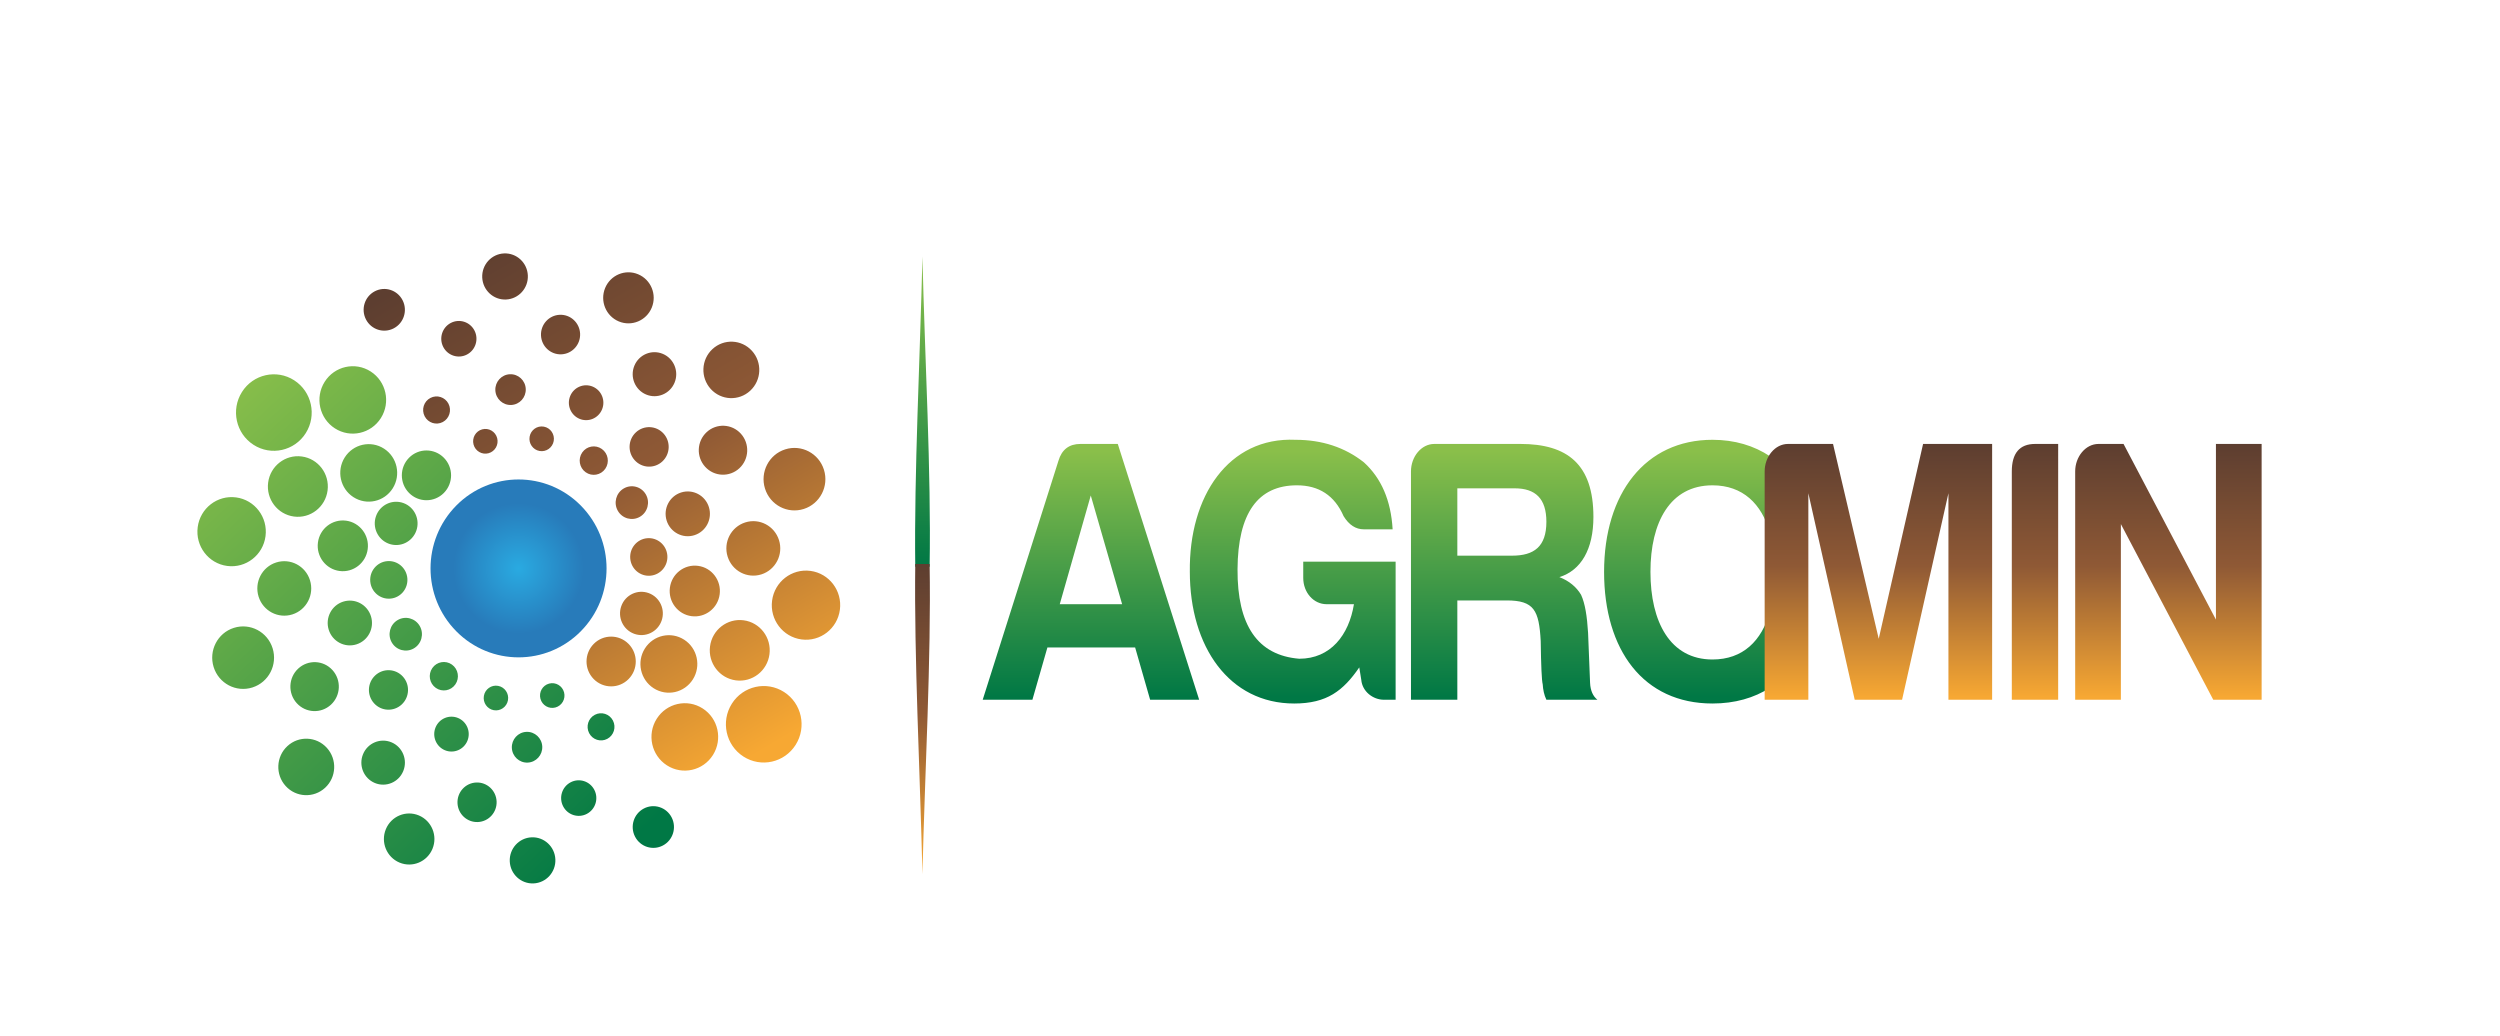 <?xml version="1.0" encoding="UTF-8" standalone="no"?>
<svg
   xmlns:dc="http://purl.org/dc/elements/1.1/"
   xmlns:cc="http://creativecommons.org/ns#"
   xmlns:rdf="http://www.w3.org/1999/02/22-rdf-syntax-ns#"
   xmlns:svg="http://www.w3.org/2000/svg"
   xmlns="http://www.w3.org/2000/svg"
   xmlns:sodipodi="http://sodipodi.sourceforge.net/DTD/sodipodi-0.dtd"
   xmlns:inkscape="http://www.inkscape.org/namespaces/inkscape"
   version="1.1"
   id="Capa_1"
   x="0px"
   y="0px"
   viewBox="0 0 1174 486.521"
   style="enable-background:new 0 0 1174 486.521;"
   xml:space="preserve"
   sodipodi:docname="AGROMIN - LOGOS 2021-05.svgz"><defs
   id="defs82" /><sodipodi:namedview
   pagecolor="#ffffff"
   bordercolor="#666666"
   borderopacity="1"
   objecttolerance="10"
   gridtolerance="10"
   guidetolerance="10"
   inkscape:pageopacity="0"
   inkscape:pageshadow="2"
   inkscape:window-width="640"
   inkscape:window-height="480"
   id="namedview80" />
<style
   type="text/css"
   id="style2">
	.st0{stroke:#000000;stroke-width:0.167;stroke-miterlimit:10;}
	.st1{fill-rule:evenodd;clip-rule:evenodd;fill:url(#SVGID_1_);}
	.st2{fill-rule:evenodd;clip-rule:evenodd;fill:url(#SVGID_2_);}
	.st3{fill-rule:evenodd;clip-rule:evenodd;fill:url(#SVGID_3_);}
	.st4{fill-rule:evenodd;clip-rule:evenodd;fill:url(#SVGID_4_);}
	.st5{fill-rule:evenodd;clip-rule:evenodd;fill:url(#SVGID_5_);}
	.st6{fill-rule:evenodd;clip-rule:evenodd;fill:url(#SVGID_6_);}
	.st7{fill-rule:evenodd;clip-rule:evenodd;fill:url(#SVGID_7_);}
	.st8{fill-rule:evenodd;clip-rule:evenodd;fill:url(#SVGID_8_);}
	.st9{fill-rule:evenodd;clip-rule:evenodd;fill:url(#SVGID_9_);}
	.st10{fill-rule:evenodd;clip-rule:evenodd;fill:url(#SVGID_10_);}
	.st11{fill-rule:evenodd;clip-rule:evenodd;fill:url(#SVGID_11_);}
	.st12{fill-rule:evenodd;clip-rule:evenodd;fill:url(#SVGID_12_);}
	.st13{fill-rule:evenodd;clip-rule:evenodd;fill:url(#SVGID_13_);}
	.st14{fill-rule:evenodd;clip-rule:evenodd;fill:url(#SVGID_14_);}
	.st15{fill-rule:evenodd;clip-rule:evenodd;fill:url(#SVGID_15_);}
	.st16{fill-rule:evenodd;clip-rule:evenodd;fill:url(#SVGID_16_);}
	.st17{fill-rule:evenodd;clip-rule:evenodd;fill:url(#SVGID_17_);}
	.st18{fill-rule:evenodd;clip-rule:evenodd;fill:url(#SVGID_18_);}
	.st19{fill-rule:evenodd;clip-rule:evenodd;fill:url(#SVGID_19_);}
	.st20{fill-rule:evenodd;clip-rule:evenodd;fill:url(#SVGID_20_);}
	.st21{fill-rule:evenodd;clip-rule:evenodd;fill:url(#SVGID_21_);}
	.st22{fill-rule:evenodd;clip-rule:evenodd;fill:url(#SVGID_22_);}
	.st23{fill-rule:evenodd;clip-rule:evenodd;fill:url(#SVGID_23_);}
	.st24{fill-rule:evenodd;clip-rule:evenodd;fill:url(#SVGID_24_);}
	.st25{fill-rule:evenodd;clip-rule:evenodd;fill:url(#SVGID_25_);}
	.st26{fill-rule:evenodd;clip-rule:evenodd;fill:url(#SVGID_26_);}
	.st27{fill-rule:evenodd;clip-rule:evenodd;fill:url(#SVGID_27_);}
	.st28{fill-rule:evenodd;clip-rule:evenodd;fill:url(#SVGID_28_);}
	.st29{fill-rule:evenodd;clip-rule:evenodd;fill:url(#SVGID_29_);}
	.st30{fill-rule:evenodd;clip-rule:evenodd;fill:url(#SVGID_30_);}
	.st31{fill-rule:evenodd;clip-rule:evenodd;fill:url(#SVGID_31_);}
	.st32{fill-rule:evenodd;clip-rule:evenodd;fill:url(#SVGID_32_);}
	.st33{fill-rule:evenodd;clip-rule:evenodd;fill:url(#SVGID_33_);}
	.st34{fill-rule:evenodd;clip-rule:evenodd;fill:url(#SVGID_34_);}
	.st35{fill-rule:evenodd;clip-rule:evenodd;fill:url(#SVGID_35_);}
	.st36{fill-rule:evenodd;clip-rule:evenodd;fill:url(#SVGID_36_);}
	.st37{fill-rule:evenodd;clip-rule:evenodd;fill:url(#SVGID_37_);}
	.st38{fill-rule:evenodd;clip-rule:evenodd;fill:url(#SVGID_38_);}
	.st39{fill-rule:evenodd;clip-rule:evenodd;fill:url(#SVGID_39_);}
	.st40{fill-rule:evenodd;clip-rule:evenodd;fill:url(#SVGID_40_);}
	.st41{fill-rule:evenodd;clip-rule:evenodd;fill:url(#SVGID_41_);}
	.st42{fill-rule:evenodd;clip-rule:evenodd;fill:url(#SVGID_42_);}
	.st43{fill-rule:evenodd;clip-rule:evenodd;fill:url(#SVGID_43_);}
	.st44{fill-rule:evenodd;clip-rule:evenodd;fill:url(#SVGID_44_);}
	.st45{fill-rule:evenodd;clip-rule:evenodd;fill:url(#SVGID_45_);}
	.st46{fill-rule:evenodd;clip-rule:evenodd;fill:url(#SVGID_46_);}
	.st47{fill-rule:evenodd;clip-rule:evenodd;fill:url(#SVGID_47_);}
	.st48{fill-rule:evenodd;clip-rule:evenodd;fill:url(#SVGID_48_);}
	.st49{fill-rule:evenodd;clip-rule:evenodd;fill:url(#SVGID_49_);}
	.st50{fill-rule:evenodd;clip-rule:evenodd;fill:url(#SVGID_50_);}
	.st51{fill-rule:evenodd;clip-rule:evenodd;fill:url(#SVGID_51_);}
	.st52{fill-rule:evenodd;clip-rule:evenodd;fill:url(#SVGID_52_);}
	.st53{fill-rule:evenodd;clip-rule:evenodd;fill:url(#SVGID_53_);}
	.st54{fill-rule:evenodd;clip-rule:evenodd;fill:url(#SVGID_54_);}
	.st55{fill-rule:evenodd;clip-rule:evenodd;fill:url(#SVGID_55_);}
	.st56{fill-rule:evenodd;clip-rule:evenodd;fill:url(#SVGID_56_);}
	.st57{fill-rule:evenodd;clip-rule:evenodd;fill:url(#SVGID_57_);}
	.st58{fill-rule:evenodd;clip-rule:evenodd;fill:url(#SVGID_58_);}
	.st59{fill-rule:evenodd;clip-rule:evenodd;fill:url(#SVGID_59_);}
	.st60{fill-rule:evenodd;clip-rule:evenodd;fill:url(#SVGID_60_);}
	.st61{fill-rule:evenodd;clip-rule:evenodd;fill:url(#SVGID_61_);}
	.st62{fill-rule:evenodd;clip-rule:evenodd;fill:url(#SVGID_62_);}
	.st63{fill-rule:evenodd;clip-rule:evenodd;fill:url(#SVGID_63_);}
	.st64{fill-rule:evenodd;clip-rule:evenodd;fill:url(#SVGID_64_);}
	.st65{fill-rule:evenodd;clip-rule:evenodd;fill:url(#SVGID_65_);}
	.st66{fill-rule:evenodd;clip-rule:evenodd;fill:url(#SVGID_66_);}
	.st67{fill-rule:evenodd;clip-rule:evenodd;fill:url(#SVGID_67_);}
	.st68{fill-rule:evenodd;clip-rule:evenodd;fill:url(#SVGID_68_);}
	.st69{fill-rule:evenodd;clip-rule:evenodd;fill:url(#SVGID_69_);}
	.st70{fill-rule:evenodd;clip-rule:evenodd;fill:url(#SVGID_70_);}
	.st71{fill-rule:evenodd;clip-rule:evenodd;fill:url(#SVGID_71_);}
	.st72{fill-rule:evenodd;clip-rule:evenodd;fill:url(#SVGID_72_);}
	.st73{fill:#383838;}
	.st74{fill-rule:evenodd;clip-rule:evenodd;fill:url(#SVGID_73_);}
	.st75{fill-rule:evenodd;clip-rule:evenodd;fill:url(#SVGID_74_);}
	.st76{fill-rule:evenodd;clip-rule:evenodd;fill:url(#SVGID_75_);}
	.st77{fill-rule:evenodd;clip-rule:evenodd;fill:url(#SVGID_76_);}
	.st78{fill-rule:evenodd;clip-rule:evenodd;fill:url(#SVGID_77_);}
	.st79{fill-rule:evenodd;clip-rule:evenodd;fill:url(#SVGID_78_);}
	.st80{fill-rule:evenodd;clip-rule:evenodd;fill:url(#SVGID_79_);}
	.st81{fill-rule:evenodd;clip-rule:evenodd;fill:url(#SVGID_80_);}
	.st82{fill-rule:evenodd;clip-rule:evenodd;fill:url(#SVGID_81_);}
	.st83{fill-rule:evenodd;clip-rule:evenodd;fill:url(#SVGID_82_);}
	.st84{fill-rule:evenodd;clip-rule:evenodd;fill:url(#SVGID_83_);}
	.st85{fill-rule:evenodd;clip-rule:evenodd;fill:url(#SVGID_84_);}
	.st86{fill-rule:evenodd;clip-rule:evenodd;fill:url(#SVGID_85_);}
	.st87{fill-rule:evenodd;clip-rule:evenodd;fill:url(#SVGID_86_);}
	.st88{fill-rule:evenodd;clip-rule:evenodd;fill:url(#SVGID_87_);}
	.st89{fill-rule:evenodd;clip-rule:evenodd;fill:url(#SVGID_88_);}
	.st90{fill-rule:evenodd;clip-rule:evenodd;fill:url(#SVGID_89_);}
	.st91{fill-rule:evenodd;clip-rule:evenodd;fill:url(#SVGID_90_);}
	.st92{fill-rule:evenodd;clip-rule:evenodd;fill:url(#SVGID_91_);}
	.st93{fill-rule:evenodd;clip-rule:evenodd;fill:url(#SVGID_92_);}
	.st94{fill-rule:evenodd;clip-rule:evenodd;fill:url(#SVGID_93_);}
	.st95{fill-rule:evenodd;clip-rule:evenodd;fill:url(#SVGID_94_);}
	.st96{fill-rule:evenodd;clip-rule:evenodd;fill:url(#SVGID_95_);}
	.st97{fill-rule:evenodd;clip-rule:evenodd;fill:url(#SVGID_96_);}
	.st98{fill-rule:evenodd;clip-rule:evenodd;fill:url(#SVGID_97_);}
	.st99{fill-rule:evenodd;clip-rule:evenodd;fill:url(#SVGID_98_);}
	.st100{fill-rule:evenodd;clip-rule:evenodd;fill:url(#SVGID_99_);}
	.st101{fill-rule:evenodd;clip-rule:evenodd;fill:url(#SVGID_100_);}
	.st102{fill-rule:evenodd;clip-rule:evenodd;fill:url(#SVGID_101_);}
	.st103{fill-rule:evenodd;clip-rule:evenodd;fill:url(#SVGID_102_);}
	.st104{fill-rule:evenodd;clip-rule:evenodd;fill:url(#SVGID_103_);}
	.st105{fill-rule:evenodd;clip-rule:evenodd;fill:url(#SVGID_104_);}
	.st106{fill-rule:evenodd;clip-rule:evenodd;fill:url(#SVGID_105_);}
	.st107{fill-rule:evenodd;clip-rule:evenodd;fill:url(#SVGID_106_);}
	.st108{fill-rule:evenodd;clip-rule:evenodd;fill:url(#SVGID_107_);}
	.st109{fill-rule:evenodd;clip-rule:evenodd;fill:url(#SVGID_108_);}
	.st110{fill-rule:evenodd;clip-rule:evenodd;fill:url(#SVGID_109_);}
	.st111{fill-rule:evenodd;clip-rule:evenodd;fill:url(#SVGID_110_);}
	.st112{fill-rule:evenodd;clip-rule:evenodd;fill:url(#SVGID_111_);}
	.st113{fill-rule:evenodd;clip-rule:evenodd;fill:url(#SVGID_112_);}
	.st114{fill-rule:evenodd;clip-rule:evenodd;fill:url(#SVGID_113_);}
	.st115{fill-rule:evenodd;clip-rule:evenodd;fill:url(#SVGID_114_);}
	.st116{fill-rule:evenodd;clip-rule:evenodd;fill:url(#SVGID_115_);}
	.st117{fill-rule:evenodd;clip-rule:evenodd;fill:url(#SVGID_116_);}
	.st118{fill-rule:evenodd;clip-rule:evenodd;fill:url(#SVGID_117_);}
</style>
<g
   id="g27">
	<radialGradient
   id="SVGID_1_"
   cx="243.507"
   cy="266.926"
   r="41.549"
   gradientUnits="userSpaceOnUse">
		<stop
   offset="0"
   style="stop-color:#29AAE1"
   id="stop4" />
		<stop
   offset="0.736"
   style="stop-color:#287BBA"
   id="stop6" />
	</radialGradient>
	<path
   class="st1"
   d="M214.284,237.392c16.14-16.312,42.308-16.312,58.448,0c16.14,16.311,16.14,42.757,0,59.068   c-16.14,16.312-42.308,16.312-58.448,0C198.144,280.149,198.144,253.703,214.284,237.392"
   id="path9" />
	<linearGradient
   id="SVGID_2_"
   gradientUnits="userSpaceOnUse"
   x1="373.404"
   y1="343.378"
   x2="233.299"
   y2="107.246">
		<stop
   offset="0"
   style="stop-color:#F7A833"
   id="stop11" />
		<stop
   offset="0.52"
   style="stop-color:#8F5935"
   id="stop13" />
		<stop
   offset="1"
   style="stop-color:#5D3E30"
   id="stop15" />
	</linearGradient>
	<path
   class="st2"
   d="M295.169,318.898c-4.515,4.564-11.836,4.564-16.35,0c-4.516-4.563-4.516-11.961,0-16.524   c4.515-4.564,11.836-4.564,16.35,0C299.685,306.936,299.685,314.334,295.169,318.898 M325.374,319.043   c-3.965,6.291-12.224,8.141-18.447,4.134c-6.224-4.007-8.055-12.353-4.09-18.644c3.965-6.289,12.224-8.139,18.447-4.133   C327.508,304.407,329.339,312.753,325.374,319.043z M334.797,354.558c-4.647,7.373-14.326,9.541-21.62,4.844   c-7.295-4.696-9.44-14.477-4.793-21.85c4.647-7.372,14.326-9.54,21.621-4.844C337.299,337.404,339.444,347.186,334.797,354.558z    M394.419,286.305c-1.157,8.89-9.226,15.145-18.021,13.974c-8.796-1.169-14.985-9.322-13.828-18.213   c1.158-8.889,9.226-15.144,18.022-13.975C389.387,269.262,395.576,277.416,394.419,286.305z M386.93,220.607   c2.412,7.73-1.834,15.968-9.48,18.405c-7.648,2.438-15.8-1.851-18.211-9.581c-2.411-7.729,1.833-15.967,9.48-18.405   C376.367,208.589,384.519,212.879,386.93,220.607z M353.114,164.747c4.897,5.401,4.533,13.788-0.81,18.736   c-5.343,4.949-13.641,4.583-18.54-0.818c-4.895-5.4-4.533-13.788,0.81-18.737C339.918,158.981,348.218,159.348,353.114,164.747z    M299.654,128.789c6.053,2.533,8.925,9.544,6.418,15.66c-2.507,6.117-9.443,9.02-15.495,6.487c-6.052-2.533-8.925-9.545-6.42-15.66   C286.665,129.16,293.602,126.256,299.654,128.789z M236.697,119.006c5.915-0.261,10.919,4.373,11.176,10.351   c0.259,5.978-4.326,11.034-10.242,11.295c-5.914,0.261-10.918-4.373-11.178-10.351   C226.197,124.324,230.783,119.267,236.697,119.006z M175.975,136.803c4.747-2.498,10.597-0.633,13.068,4.164   c2.472,4.798,0.627,10.708-4.12,13.207c-4.747,2.497-10.597,0.632-13.068-4.164C169.383,145.212,171.228,139.299,175.975,136.803z    M361.34,307.252c-1.014,7.79-8.085,13.274-15.793,12.248c-7.708-1.025-13.134-8.17-12.119-15.961   c1.014-7.79,8.085-13.273,15.794-12.248C356.931,292.316,362.355,299.462,361.34,307.252z M365.828,253.682   c2.102,6.737-1.598,13.919-8.265,16.043c-6.664,2.124-13.77-1.615-15.872-8.352c-2.102-6.735,1.598-13.917,8.263-16.042   C356.62,243.207,363.725,246.947,365.828,253.682z M347.906,203.657c4.245,4.681,3.931,11.954-0.702,16.243   c-4.632,4.29-11.826,3.972-16.071-0.71c-4.244-4.681-3.93-11.952,0.702-16.243C336.467,198.657,343.661,198.976,347.906,203.657z    M311.248,166.173c5.217,2.183,7.695,8.229,5.534,13.502c-2.162,5.274-8.142,7.778-13.361,5.592   c-5.217-2.184-7.695-8.228-5.533-13.502C300.049,166.493,306.029,163.988,311.248,166.173z M262.834,147.828   c5.072-0.225,9.363,3.75,9.584,8.877c0.221,5.126-3.71,9.462-8.783,9.685c-5.072,0.224-9.362-3.75-9.584-8.877   C253.829,152.388,257.761,148.052,262.834,147.828z M211.667,151.67c4.05-2.13,9.039-0.541,11.146,3.55   c2.107,4.092,0.534,9.135-3.515,11.263c-4.048,2.13-9.037,0.54-11.146-3.55C206.046,158.841,207.62,153.798,211.667,151.67z    M337.96,279.091c-0.85,6.525-6.772,11.118-13.228,10.258c-6.456-0.858-11-6.843-10.15-13.368   c0.85-6.524,6.772-11.116,13.228-10.257C334.267,266.582,338.81,272.568,337.96,279.091z M332.896,238.135   c1.728,5.539-1.313,11.444-6.794,13.189c-5.48,1.747-11.321-1.327-13.05-6.865c-1.727-5.539,1.313-11.443,6.793-13.189   C325.326,229.524,331.169,232.597,332.896,238.135z M311.6,203.593c3.426,3.779,3.172,9.646-0.567,13.109   c-3.738,3.461-9.544,3.205-12.97-0.572c-3.425-3.779-3.172-9.646,0.566-13.108C302.368,199.559,308.174,199.816,311.6,203.593z    M278.342,181.556c4.134,1.731,6.097,6.52,4.384,10.698c-1.712,4.177-6.45,6.16-10.584,4.43c-4.134-1.731-6.096-6.52-4.384-10.697   C269.471,181.81,274.21,179.827,278.342,181.556z M239.441,175.743c3.946-0.174,7.282,2.916,7.453,6.902   c0.173,3.986-2.884,7.358-6.828,7.531c-3.944,0.175-7.28-2.916-7.453-6.901C232.44,179.289,235.498,175.916,239.441,175.743z    M202.099,186.88c3.091-1.626,6.901-0.412,8.508,2.711c1.608,3.122,0.407,6.972-2.682,8.597c-3.09,1.625-6.899,0.412-8.507-2.711   C197.809,192.355,199.01,188.505,202.099,186.88z M310.664,291.546c-1.899,5.273-7.667,7.991-12.885,6.072   c-5.217-1.919-7.907-7.749-6.009-13.021c1.9-5.273,7.668-7.991,12.885-6.072C309.874,280.444,312.562,286.273,310.664,291.546z    M313.38,260.776c0.421,4.86-3.137,9.144-7.945,9.569c-4.809,0.426-9.048-3.17-9.469-8.029c-0.421-4.86,3.137-9.145,7.945-9.57   C308.719,252.321,312.959,255.916,313.38,260.776z M303.294,232.19c2.098,3.673,0.853,8.37-2.782,10.491   c-3.635,2.12-8.282,0.863-10.381-2.811c-2.098-3.673-0.853-8.37,2.782-10.491C296.548,227.258,301.195,228.516,303.294,232.19z    M282.617,210.835c2.99,2.115,3.716,6.278,1.623,9.3c-2.093,3.021-6.213,3.755-9.202,1.639c-2.989-2.115-3.715-6.279-1.622-9.3   C275.509,209.453,279.627,208.719,282.617,210.835z M255.368,200.348c3.124,0.558,5.21,3.569,4.659,6.726   c-0.551,3.157-3.53,5.265-6.655,4.709c-3.124-0.557-5.21-3.568-4.66-6.725C249.264,201.9,252.243,199.792,255.368,200.348z    M226.435,201.625c3.064-0.83,6.214,1.009,7.035,4.106c0.822,3.098-0.997,6.281-4.063,7.11c-3.063,0.83-6.213-1.009-7.035-4.106   C221.552,205.639,223.37,202.456,226.435,201.625z M373.642,349.769c-5.273,8.368-16.258,10.828-24.535,5.497   c-8.279-5.329-10.713-16.429-5.44-24.797c5.274-8.366,16.258-10.825,24.536-5.497C376.482,330.302,378.915,341.403,373.642,349.769   z"
   id="path18" />
	<linearGradient
   id="SVGID_3_"
   gradientUnits="userSpaceOnUse"
   x1="85.928"
   y1="198.895"
   x2="282.705"
   y2="408.265">
		<stop
   offset="0"
   style="stop-color:#8ABF4A"
   id="stop20" />
		<stop
   offset="1"
   style="stop-color:#007845"
   id="stop22" />
	</linearGradient>
	<path
   class="st3"
   d="M192.088,214.96c4.515-4.563,11.835-4.563,16.351,0c4.515,4.564,4.515,11.961,0,16.525   c-4.515,4.563-11.836,4.563-16.351,0C187.573,226.922,187.573,219.524,192.088,214.96 M161.883,214.815   c3.965-6.291,12.223-8.141,18.447-4.133c6.224,4.007,8.055,12.353,4.09,18.644c-3.965,6.29-12.224,8.14-18.448,4.133   C159.749,229.451,157.919,221.104,161.883,214.815z M152.46,179.301c4.647-7.373,14.326-9.541,21.621-4.844   c7.295,4.696,9.44,14.477,4.793,21.85c-4.647,7.372-14.326,9.54-21.621,4.844C149.958,196.454,147.813,186.673,152.46,179.301z    M113.616,184.089c5.273-8.367,16.258-10.827,24.535-5.497c8.279,5.329,10.713,16.429,5.44,24.796   c-5.274,8.366-16.258,10.825-24.536,5.497C110.776,203.555,108.342,192.455,113.616,184.089z M92.839,247.554   c1.157-8.89,9.226-15.145,18.021-13.974c8.796,1.169,14.985,9.322,13.828,18.212c-1.158,8.889-9.226,15.144-18.021,13.975   C97.87,264.596,91.681,256.443,92.839,247.554z M100.327,313.251c-2.412-7.73,1.833-15.968,9.48-18.405   c7.648-2.438,15.8,1.851,18.211,9.581c2.411,7.729-1.833,15.967-9.48,18.405C110.89,325.269,102.738,320.979,100.327,313.251z    M134.143,369.111c-4.897-5.401-4.533-13.788,0.81-18.736c5.343-4.949,13.642-4.582,18.54,0.818   c4.895,5.4,4.533,13.788-0.809,18.737C147.339,374.877,139.04,374.51,134.143,369.111z M187.604,405.069   c-6.053-2.533-8.926-9.544-6.419-15.66c2.507-6.117,9.443-9.02,15.496-6.487c6.052,2.533,8.925,9.544,6.419,15.66   C200.593,404.699,193.656,407.603,187.604,405.069z M250.56,414.852c-5.916,0.262-10.919-4.373-11.177-10.351   c-0.259-5.978,4.326-11.034,10.242-11.295c5.914-0.261,10.917,4.373,11.177,10.351C261.06,409.534,256.474,414.591,250.56,414.852z    M311.283,397.056c-4.747,2.498-10.597,0.633-13.068-4.164c-2.472-4.797-0.627-10.708,4.12-13.206   c4.747-2.497,10.597-0.632,13.068,4.164C317.874,388.647,316.029,394.559,311.283,397.056z M125.917,226.606   c1.014-7.79,8.085-13.274,15.793-12.247c7.709,1.025,13.133,8.17,12.119,15.961c-1.014,7.79-8.085,13.273-15.794,12.248   C130.327,241.542,124.902,234.396,125.917,226.606z M121.43,280.176c-2.103-6.737,1.598-13.919,8.264-16.042   c6.664-2.124,13.77,1.615,15.872,8.352c2.102,6.736-1.598,13.917-8.263,16.042C130.638,290.651,123.532,286.911,121.43,280.176z    M139.352,330.202c-4.245-4.681-3.931-11.954,0.702-16.243c4.632-4.29,11.827-3.972,16.071,0.71   c4.245,4.681,3.93,11.953-0.701,16.243C150.791,335.201,143.596,334.883,139.352,330.202z M176.009,367.685   c-5.217-2.183-7.695-8.229-5.533-13.502c2.161-5.273,8.141-7.777,13.36-5.592c5.217,2.183,7.695,8.227,5.534,13.502   C187.209,367.365,181.228,369.87,176.009,367.685z M224.423,386.03c-5.072,0.225-9.363-3.75-9.584-8.877   c-0.221-5.125,3.71-9.462,8.783-9.685c5.072-0.224,9.362,3.75,9.584,8.876C233.428,381.47,229.497,385.807,224.423,386.03z    M275.59,382.189c-4.049,2.13-9.039,0.54-11.146-3.551c-2.107-4.092-0.534-9.135,3.515-11.263c4.048-2.13,9.037-0.54,11.146,3.551   C281.211,375.017,279.638,380.059,275.59,382.189z M149.297,254.767c0.85-6.525,6.772-11.117,13.228-10.258   c6.456,0.859,11,6.843,10.15,13.368c-0.85,6.524-6.772,11.117-13.228,10.258C152.991,267.276,148.447,261.291,149.297,254.767z    M154.361,295.723c-1.728-5.539,1.313-11.443,6.793-13.189c5.48-1.746,11.322,1.327,13.05,6.865   c1.727,5.539-1.314,11.443-6.793,13.189C161.931,304.334,156.089,301.261,154.361,295.723z M175.657,330.265   c-3.426-3.779-3.172-9.646,0.567-13.109c3.738-3.462,9.544-3.205,12.97,0.573c3.425,3.779,3.171,9.646-0.566,13.109   C184.889,334.298,179.083,334.042,175.657,330.265z M208.915,352.302c-4.134-1.731-6.097-6.519-4.384-10.698   c1.712-4.177,6.45-6.16,10.584-4.43c4.134,1.731,6.096,6.519,4.384,10.697C217.786,352.048,213.047,354.032,208.915,352.302z    M247.816,358.116c-3.946,0.174-7.282-2.916-7.453-6.903c-0.173-3.986,2.885-7.358,6.829-7.531   c3.944-0.175,7.281,2.915,7.453,6.901C254.817,354.57,251.759,357.942,247.816,358.116z M285.158,346.978   c-3.091,1.626-6.9,0.412-8.508-2.711c-1.608-3.122-0.407-6.972,2.683-8.597c3.09-1.625,6.899-0.412,8.507,2.711   C289.448,341.503,288.247,345.353,285.158,346.978z M176.594,242.313c1.899-5.273,7.667-7.991,12.884-6.072   c5.218,1.919,7.907,7.749,6.008,13.021c-1.9,5.273-7.668,7.99-12.885,6.071C177.384,253.415,174.695,247.585,176.594,242.313z    M173.877,273.082c-0.421-4.86,3.137-9.144,7.945-9.569c4.809-0.426,9.048,3.17,9.469,8.029c0.42,4.86-3.137,9.144-7.946,9.569   C178.537,281.537,174.298,277.942,173.877,273.082z M183.963,301.668c-2.098-3.673-0.853-8.37,2.782-10.491   c3.635-2.121,8.282-0.863,10.381,2.811c2.097,3.674,0.853,8.37-2.782,10.491C190.71,306.6,186.063,305.342,183.963,301.668z    M204.64,323.023c-2.989-2.115-3.716-6.278-1.622-9.3c2.093-3.021,6.212-3.755,9.202-1.64c2.989,2.116,3.715,6.279,1.622,9.3   C211.749,324.405,207.63,325.139,204.64,323.023z M231.89,333.51c-3.124-0.558-5.21-3.569-4.66-6.726   c0.551-3.157,3.53-5.265,6.655-4.709c3.124,0.557,5.211,3.568,4.66,6.725C237.993,331.958,235.015,334.066,231.89,333.51z    M260.822,332.234c-3.064,0.83-6.214-1.009-7.036-4.106c-0.822-3.097,0.998-6.28,4.063-7.11c3.063-0.83,6.214,1.009,7.035,4.106   C265.706,328.22,263.887,331.403,260.822,332.234z"
   id="path25" />
</g>
<linearGradient
   id="SVGID_4_"
   gradientUnits="userSpaceOnUse"
   x1="646.326"
   y1="211.765"
   x2="646.326"
   y2="327.386">
	<stop
   offset="0"
   style="stop-color:#8ABF4A"
   id="stop29" />
	<stop
   offset="1"
   style="stop-color:#007845"
   id="stop31" />
</linearGradient>
<path
   class="st4"
   d="M804.184,227.906c14.244,0,23.106,8.696,26.991,22.325v-35.966c-7.492-4.982-16.568-7.735-26.991-7.735  c-31.639,0-50.905,25.262-50.905,62.007c0,36.746,18.483,61.831,50.905,61.831c10.497,0,19.548-2.615,26.991-7.399V287.18  c-3.885,13.823-12.747,22.519-26.991,22.519c-19.892,0-29.133-17.665-29.133-41.162C775.05,245.218,784.292,227.906,804.184,227.906   M726.183,245.042c0,11.66-5.795,15.9-16.133,15.9h-25.687v-31.622h26.94C721.014,229.319,726.183,234.089,726.183,245.042z   M748.267,242.745c0-24.732-12.217-34.272-34.301-34.272h-40.411c-6.109,0-10.964,6.006-10.964,12.896v107.232h21.772v-46.638  h23.181c12.844,0,15.193,4.593,15.976,19.08c0.157,11.659,0.47,18.549,0.94,20.316c0.157,2.474,0.626,4.946,1.723,7.243h23.964  c-2.036-1.59-3.289-4.24-3.446-7.949l-0.94-23.496c-0.47-7.773-1.41-13.78-3.29-17.843c-2.192-3.709-5.639-6.537-10.181-8.303  C742.472,267.831,748.267,257.938,748.267,242.745z M558.745,268.537c0,35.156,18.482,61.831,49.025,61.831  c15.35,0,23.024-6.006,30.543-16.959l0.94,5.83c0.469,5.477,5.482,9.363,10.651,9.363h5.482v-64.834H612v7.597  c0,6.889,4.855,12.366,10.964,12.366h12.844c-2.349,14.486-10.964,25.616-25.687,25.616c-19.58-1.59-29.133-15.723-28.977-42.045  c0.157-26.322,9.555-39.395,27.881-39.395c10.337,0,17.698,4.77,21.928,14.486c2.506,4.063,5.639,6.183,9.554,6.183h13.47  c-0.783-13.603-5.325-24.026-13.47-31.445c-8.928-7.067-19.735-10.6-32.109-10.6C576.914,205.117,558.276,233.029,558.745,268.537z   M512.226,232.675l14.723,51.055H497.66L512.226,232.675z M507.371,208.473c-5.326,0-8.771,2.649-10.338,7.95l-35.555,112.179  h23.338l7.048-24.556h41.194l7.048,24.556h23.025l-38.218-120.128H507.371z"
   id="path34" />
<linearGradient
   id="SVGID_5_"
   gradientUnits="userSpaceOnUse"
   x1="1018.283"
   y1="327.363"
   x2="1018.283"
   y2="208.888">
	<stop
   offset="0"
   style="stop-color:#F7A833"
   id="stop36" />
	<stop
   offset="0.52"
   style="stop-color:#8F5935"
   id="stop38" />
	<stop
   offset="1"
   style="stop-color:#5D3E30"
   id="stop40" />
</linearGradient>
<path
   class="st5"
   d="M974.505,221.369v107.232h21.458v-82.5l43.386,82.5h22.712V208.473h-21.458v82.5l-43.386-82.5h-11.747  C979.361,208.473,974.505,214.48,974.505,221.369"
   id="path43" />
<linearGradient
   id="SVGID_6_"
   gradientUnits="userSpaceOnUse"
   x1="955.631"
   y1="327.363"
   x2="955.631"
   y2="208.888">
	<stop
   offset="0"
   style="stop-color:#F7A833"
   id="stop45" />
	<stop
   offset="0.52"
   style="stop-color:#8F5935"
   id="stop47" />
	<stop
   offset="1"
   style="stop-color:#5D3E30"
   id="stop49" />
</linearGradient>
<path
   class="st6"
   d="M944.746,328.602h21.771V208.473h-10.808c-7.361,0-10.964,4.416-10.964,12.896V328.602z"
   id="path52" />
<linearGradient
   id="SVGID_7_"
   gradientUnits="userSpaceOnUse"
   x1="882.094"
   y1="327.363"
   x2="882.094"
   y2="208.888">
	<stop
   offset="0"
   style="stop-color:#F7A833"
   id="stop54" />
	<stop
   offset="0.52"
   style="stop-color:#8F5935"
   id="stop56" />
	<stop
   offset="1"
   style="stop-color:#5D3E30"
   id="stop58" />
</linearGradient>
<path
   class="st7"
   d="M828.683,221.369v107.232h20.518v-96.986l21.772,96.986h22.241l21.771-96.986v96.986h20.519V208.473h-32.422  l-20.831,91.509l-21.458-91.509h-21.145C833.539,208.473,828.683,214.48,828.683,221.369z"
   id="path61" />
<linearGradient
   id="SVGID_8_"
   gradientUnits="userSpaceOnUse"
   x1="-1118.329"
   y1="-4770.59"
   x2="-972.648"
   y2="-4770.59"
   gradientTransform="matrix(0 1 -1 0 -4337.387 1238.796)">
	<stop
   offset="0"
   style="stop-color:#8ABF4A"
   id="stop63" />
	<stop
   offset="1"
   style="stop-color:#007845"
   id="stop65" />
</linearGradient>
<path
   class="st8"
   d="M436.55,266.149c-2.248,0-4.497,0-6.745,0c-0.565-44.284,2.248-97.121,3.372-145.681  C434.302,169.028,437.326,220.915,436.55,266.149"
   id="path68" />
<linearGradient
   id="SVGID_9_"
   gradientUnits="userSpaceOnUse"
   x1="-973.93"
   y1="-4770.59"
   x2="-828.249"
   y2="-4770.59"
   gradientTransform="matrix(0 1 -1 0 -4337.387 1238.796)">
	<stop
   offset="0"
   style="stop-color:#5D3E30"
   id="stop70" />
	<stop
   offset="0.48"
   style="stop-color:#8F5935"
   id="stop72" />
	<stop
   offset="1"
   style="stop-color:#F7A833"
   id="stop74" />
</linearGradient>
<path
   class="st9"
   d="M436.55,264.866c-2.248,0-4.497,0-6.745,0c-0.565,44.284,2.248,97.121,3.372,145.681  C434.302,361.987,437.326,310.1,436.55,264.866"
   id="path77" />
</svg>
